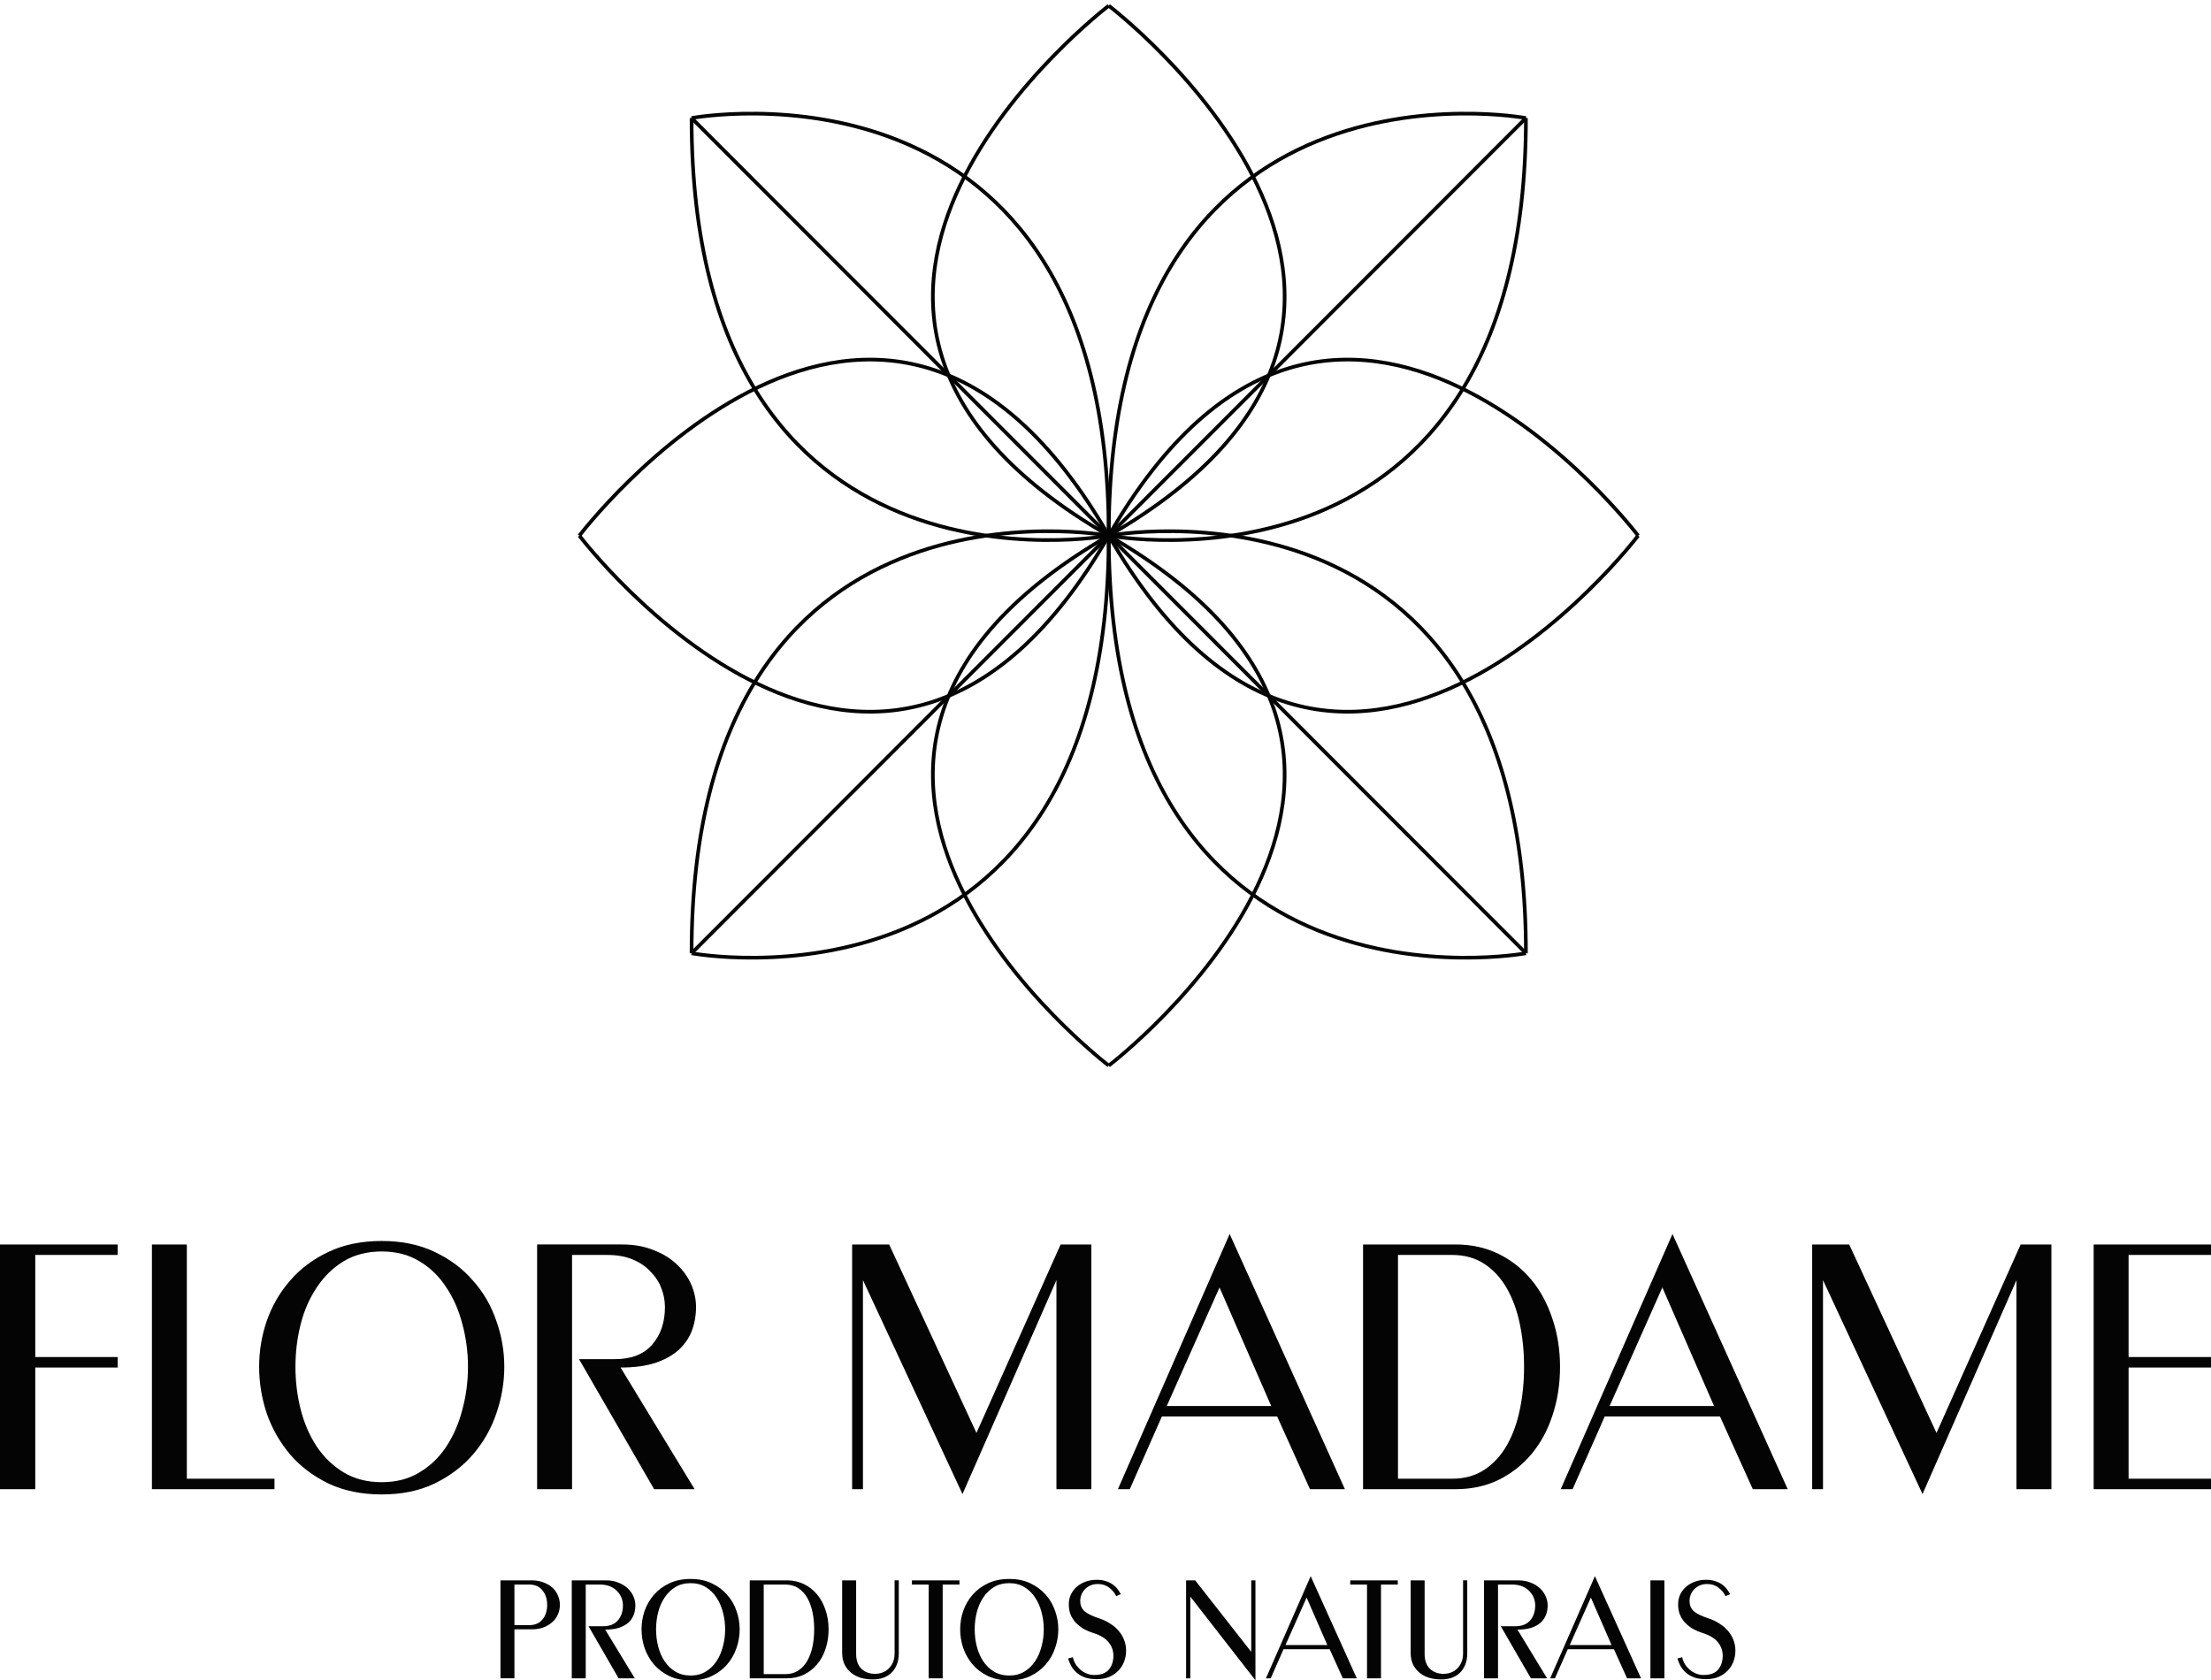 <svg width="417" height="317" viewBox="0 0 417 317" fill="none" xmlns="http://www.w3.org/2000/svg">
  <g clip-path="url(#clip0_31_388)">
    <path
      d="M22.197 236.738V234.76H0V280.925H6.653V257.974H22.197V255.996H6.653V236.738H22.197ZM35.238 278.946V234.76H28.652V280.925H51.771V278.946H35.238ZM95.111 257.842C95.111 254.853 94.606 251.951 93.596 249.137C92.63 246.279 91.159 243.751 89.183 241.553C87.251 239.31 84.836 237.508 81.938 236.145C79.084 234.782 75.768 234.1 71.992 234.1C68.216 234.1 64.878 234.782 61.98 236.145C59.082 237.508 56.667 239.31 54.735 241.553C52.803 243.751 51.332 246.279 50.322 249.137C49.356 251.951 48.873 254.853 48.873 257.842C48.873 260.832 49.356 263.778 50.322 266.68C51.332 269.537 52.803 272.109 54.735 274.396C56.667 276.638 59.082 278.463 61.98 279.87C64.878 281.233 68.216 281.914 71.992 281.914C75.768 281.914 79.084 281.233 81.938 279.87C84.836 278.463 87.251 276.638 89.183 274.396C91.159 272.109 92.63 269.537 93.596 266.68C94.606 263.778 95.111 260.832 95.111 257.842ZM55.723 257.842C55.723 255.072 56.052 252.39 56.711 249.796C57.37 247.202 58.38 244.894 59.741 242.872C61.102 240.805 62.793 239.156 64.812 237.925C66.876 236.694 69.269 236.079 71.992 236.079C74.714 236.079 77.085 236.694 79.105 237.925C81.169 239.156 82.86 240.805 84.177 242.872C85.538 244.894 86.548 247.202 87.207 249.796C87.91 252.39 88.261 255.072 88.261 257.842C88.261 260.612 87.91 263.294 87.207 265.888C86.548 268.482 85.538 270.812 84.177 272.879C82.86 274.901 81.169 276.528 79.105 277.759C77.085 278.99 74.714 279.606 71.992 279.606C69.269 279.606 66.876 278.99 64.812 277.759C62.793 276.528 61.102 274.901 59.741 272.879C58.38 270.812 57.37 268.482 56.711 265.888C56.052 263.294 55.723 260.612 55.723 257.842ZM107.889 280.925V236.738H114.541C116.386 236.738 117.988 237.024 119.35 237.595C120.711 238.166 121.831 238.936 122.709 239.903C123.631 240.827 124.312 241.882 124.751 243.069C125.19 244.212 125.41 245.377 125.41 246.564C125.41 249.466 124.597 251.84 122.972 253.687C121.392 255.49 119.064 256.391 115.991 256.391H109.206L123.368 280.924H131.008L117.045 257.974C119.591 257.974 121.765 257.688 123.565 257.117C125.366 256.501 126.837 255.688 127.978 254.677C129.12 253.622 129.954 252.412 130.481 251.049C131.009 249.642 131.272 248.148 131.272 246.565C131.272 245.114 130.965 243.685 130.35 242.278C129.736 240.871 128.835 239.618 127.65 238.519C126.464 237.376 124.993 236.474 123.237 235.815C121.524 235.111 119.57 234.759 117.375 234.759H101.303V280.924L107.889 280.925ZM160.714 234.76V280.925H162.756V241.487L181.528 281.848L199.246 241.487V280.925H205.832V234.76H200.036L184.162 270.307L167.696 234.76H160.714ZM231.915 232.781L210.838 280.925H213.077L219.137 267.207H240.873L247.065 280.925H253.651L231.915 232.781ZM230.005 242.872L239.754 265.229H220.059L230.005 242.872ZM294.225 257.842C294.225 254.589 293.742 251.555 292.777 248.741C291.854 245.927 290.537 243.487 288.825 241.421C287.112 239.354 285.048 237.727 282.633 236.54C280.218 235.353 277.518 234.76 274.532 234.76H257.077V280.925H274.532C277.474 280.925 280.152 280.353 282.567 279.21C284.982 278.023 287.046 276.418 288.759 274.396C290.515 272.329 291.854 269.889 292.777 267.075C293.742 264.218 294.225 261.14 294.225 257.842ZM263.663 278.946V236.738H273.872C276.244 236.738 278.285 237.31 279.998 238.453C281.71 239.596 283.115 241.135 284.213 243.069C285.311 245.004 286.123 247.246 286.65 249.796C287.178 252.346 287.442 255.028 287.442 257.842C287.442 260.656 287.178 263.338 286.65 265.888C286.123 268.438 285.311 270.681 284.213 272.615C283.115 274.55 281.71 276.088 279.998 277.232C278.285 278.375 276.244 278.946 273.872 278.946H263.663ZM315.434 232.781L294.357 280.925H296.596L302.656 267.207H324.392L330.583 280.925H337.17L315.434 232.781ZM313.524 242.872L323.272 265.229H303.578L313.524 242.872ZM341.781 234.76V280.925H343.822V241.487L362.594 281.848L380.312 241.487V280.925H386.899V234.76H381.103L365.229 270.307L348.762 234.76H341.781ZM417 236.738V234.76H394.869V280.925H417V278.946H401.456V257.974H417V255.996H401.456V236.738H417Z"
      fill="#040404" />
    <path
      d="M105.594 302.743C105.594 302.092 105.462 301.485 105.199 300.921C104.953 300.34 104.592 299.847 104.118 299.442C103.661 299.038 103.107 298.721 102.457 298.491C101.807 298.245 101.077 298.122 100.268 298.122H94.388V316.603H97.025V307.362H100.268C101.077 307.362 101.806 307.248 102.457 307.019C103.107 306.773 103.66 306.448 104.118 306.043C104.592 305.639 104.953 305.155 105.199 304.592C105.462 304.028 105.594 303.411 105.594 302.743ZM103.195 302.743C103.195 303.852 102.904 304.767 102.324 305.489C101.744 306.21 100.9 306.571 99.793 306.571H97.024V298.914H99.793C100.882 298.914 101.717 299.275 102.297 299.996C102.895 300.718 103.195 301.634 103.195 302.743ZM110.472 316.604V298.914H113.136C113.874 298.914 114.515 299.029 115.061 299.257C115.606 299.486 116.054 299.794 116.406 300.182C116.776 300.552 117.048 300.975 117.224 301.45C117.399 301.907 117.487 302.373 117.487 302.848C117.487 304.01 117.162 304.961 116.512 305.7C115.879 306.421 114.947 306.782 113.717 306.782H111.001L116.67 316.604H119.729L114.139 307.415C115.158 307.415 116.028 307.301 116.749 307.072C117.47 306.826 118.059 306.501 118.516 306.096C118.973 305.674 119.307 305.19 119.517 304.645C119.728 304.081 119.834 303.483 119.834 302.849C119.834 302.268 119.71 301.696 119.464 301.133C119.218 300.57 118.858 300.068 118.384 299.628C117.909 299.171 117.32 298.81 116.617 298.546C115.932 298.264 115.15 298.123 114.27 298.123H107.836V316.605L110.472 316.604ZM139.505 307.363C139.505 306.166 139.303 305.004 138.899 303.878C138.512 302.734 137.923 301.722 137.132 300.842C136.359 299.943 135.392 299.222 134.232 298.677C133.089 298.131 131.762 297.858 130.25 297.858C128.738 297.858 127.402 298.131 126.242 298.677C125.082 299.222 124.115 299.944 123.341 300.842C122.568 301.722 121.979 302.734 121.574 303.878C121.188 305.004 120.995 306.166 120.995 307.363C120.995 308.56 121.188 309.739 121.574 310.901C121.978 312.045 122.567 313.075 123.341 313.99C124.115 314.888 125.081 315.619 126.242 316.182C127.402 316.727 128.738 317 130.25 317C131.762 317 133.089 316.727 134.232 316.182C135.392 315.618 136.359 314.888 137.132 313.99C137.923 313.075 138.512 312.046 138.899 310.901C139.303 309.739 139.505 308.56 139.505 307.363ZM123.736 307.363C123.736 306.254 123.868 305.18 124.131 304.142C124.395 303.103 124.8 302.179 125.345 301.37C125.89 300.542 126.567 299.882 127.375 299.389C128.201 298.897 129.16 298.65 130.249 298.65C131.339 298.65 132.289 298.897 133.097 299.389C133.924 299.882 134.6 300.542 135.128 301.37C135.673 302.179 136.077 303.103 136.341 304.142C136.622 305.18 136.763 306.254 136.763 307.363C136.763 308.472 136.622 309.546 136.341 310.584C136.077 311.623 135.673 312.556 135.128 313.383C134.6 314.193 133.923 314.844 133.097 315.337C132.288 315.829 131.339 316.076 130.249 316.076C129.159 316.076 128.201 315.829 127.375 315.337C126.566 314.844 125.89 314.193 125.345 313.383C124.8 312.556 124.395 311.622 124.131 310.584C123.868 309.546 123.736 308.472 123.736 307.363ZM156.275 307.363C156.275 306.061 156.082 304.846 155.696 303.72C155.326 302.593 154.799 301.616 154.114 300.789C153.429 299.961 152.602 299.31 151.635 298.835C150.668 298.36 149.587 298.122 148.392 298.122H141.404V316.604H148.392C149.57 316.604 150.642 316.375 151.609 315.918C152.575 315.443 153.402 314.801 154.088 313.991C154.79 313.163 155.327 312.186 155.696 311.06C156.082 309.916 156.275 308.683 156.275 307.363ZM144.04 315.812V298.914H148.127C149.076 298.914 149.894 299.143 150.58 299.601C151.265 300.058 151.827 300.674 152.267 301.449C152.707 302.223 153.032 303.121 153.242 304.142C153.453 305.163 153.558 306.236 153.558 307.363C153.558 308.489 153.453 309.563 153.242 310.584C153.032 311.605 152.707 312.502 152.267 313.277C151.828 314.051 151.266 314.667 150.58 315.125C149.894 315.582 149.077 315.811 148.127 315.811L144.04 315.812ZM161.47 312.01V298.122H158.833V311.772C158.833 312.617 158.983 313.357 159.282 313.99C159.598 314.624 160.02 315.152 160.548 315.574C161.075 315.996 161.69 316.313 162.394 316.524C163.096 316.717 163.844 316.814 164.635 316.814C165.32 316.814 165.953 316.717 166.534 316.524C167.132 316.313 167.65 316.005 168.089 315.599C168.529 315.177 168.871 314.667 169.117 314.068C169.381 313.452 169.513 312.73 169.513 311.903V298.121H168.722V311.929C168.722 312.563 168.616 313.118 168.406 313.593C168.195 314.068 167.913 314.473 167.561 314.808C167.227 315.125 166.84 315.362 166.401 315.52C165.962 315.678 165.514 315.757 165.056 315.757C164.001 315.757 163.139 315.44 162.471 314.806C161.804 314.155 161.47 313.225 161.47 312.01ZM180.957 298.122H171.991V298.914H175.155V316.604H177.793V298.914H180.957V298.122ZM199.6 307.363C199.6 306.166 199.398 305.004 198.994 303.878C198.607 302.734 198.018 301.722 197.227 300.842C196.454 299.943 195.487 299.222 194.327 298.677C193.184 298.131 191.857 297.858 190.345 297.858C188.833 297.858 187.497 298.131 186.337 298.677C185.176 299.222 184.21 299.944 183.436 300.842C182.663 301.722 182.074 302.734 181.669 303.878C181.283 305.004 181.09 306.166 181.09 307.363C181.09 308.56 181.283 309.739 181.669 310.901C182.074 312.045 182.663 313.075 183.436 313.99C184.21 314.888 185.176 315.619 186.337 316.182C187.497 316.727 188.833 317 190.345 317C191.857 317 193.184 316.727 194.327 316.182C195.487 315.618 196.454 314.888 197.227 313.99C198.018 313.075 198.607 312.046 198.994 310.901C199.398 309.739 199.6 308.56 199.6 307.363ZM183.831 307.363C183.831 306.254 183.963 305.18 184.227 304.142C184.49 303.103 184.895 302.179 185.44 301.37C185.985 300.542 186.662 299.882 187.47 299.389C188.297 298.897 189.255 298.65 190.345 298.65C191.434 298.65 192.384 298.897 193.192 299.389C194.019 299.882 194.696 300.542 195.223 301.37C195.768 302.179 196.172 303.103 196.436 304.142C196.717 305.18 196.858 306.254 196.858 307.363C196.858 308.472 196.717 309.546 196.436 310.584C196.172 311.623 195.768 312.556 195.223 313.383C194.695 314.193 194.019 314.844 193.192 315.337C192.384 315.829 191.434 316.076 190.345 316.076C189.255 316.076 188.296 315.829 187.47 315.337C186.661 314.844 185.985 314.193 185.44 313.383C184.895 312.556 184.49 311.622 184.227 310.584C183.963 309.546 183.831 308.472 183.831 307.363ZM210.517 301.106L211.387 300.736C211.229 300.419 211.027 300.102 210.781 299.785C210.535 299.45 210.236 299.16 209.884 298.913C209.532 298.649 209.101 298.438 208.592 298.28C208.1 298.104 207.519 298.017 206.851 298.017C206.113 298.017 205.419 298.131 204.768 298.36C204.136 298.588 203.582 298.905 203.107 299.309C202.632 299.714 202.255 300.207 201.973 300.788C201.709 301.351 201.578 301.976 201.578 302.662C201.578 303.226 201.657 303.771 201.815 304.299C201.99 304.827 202.262 305.329 202.632 305.804C203.002 306.262 203.485 306.693 204.082 307.099C204.698 307.485 205.453 307.82 206.35 308.103C207.633 308.525 208.556 309.106 209.118 309.845C209.699 310.567 209.989 311.394 209.989 312.327C209.989 313.401 209.699 314.281 209.118 314.967C208.556 315.637 207.641 315.972 206.376 315.972C205.884 315.972 205.418 315.884 204.979 315.708C204.54 315.532 204.144 315.295 203.792 314.995C203.44 314.696 203.133 314.344 202.869 313.94C202.623 313.535 202.447 313.095 202.341 312.619L201.444 312.856C201.584 313.349 201.786 313.833 202.05 314.308C202.314 314.765 202.656 315.179 203.078 315.549C203.499 315.919 204.018 316.218 204.633 316.447C205.249 316.658 205.987 316.764 206.848 316.764C207.728 316.764 208.51 316.623 209.195 316.341C209.88 316.042 210.461 315.646 210.936 315.153C211.41 314.66 211.77 314.088 212.017 313.437C212.263 312.786 212.386 312.1 212.386 311.377C212.386 310.674 212.263 310.005 212.017 309.371C211.77 308.737 211.428 308.165 210.989 307.654C210.549 307.126 210.013 306.669 209.38 306.282C208.764 305.878 208.088 305.552 207.35 305.306C206.049 304.884 205.117 304.435 204.555 303.959C204.01 303.466 203.737 302.815 203.737 302.005C203.737 301.583 203.816 301.178 203.974 300.79C204.132 300.404 204.351 300.069 204.632 299.788C204.931 299.488 205.283 299.251 205.687 299.075C206.091 298.899 206.548 298.812 207.057 298.812C207.901 298.812 208.622 299.049 209.22 299.524C209.818 299.982 210.253 300.507 210.517 301.106ZM223.701 298.122V316.604H224.492V301.185L236.78 316.974V298.122H235.989V311.614L225.415 298.122H223.701ZM247.196 297.33L238.758 316.604H239.655L242.081 311.112H250.782L253.261 316.604H255.898L247.196 297.33ZM246.431 301.37L250.334 310.32H242.449L246.431 301.37ZM263.624 298.122H254.658V298.914H257.822V316.604H260.459V298.914H263.624V298.122ZM268.687 312.01V298.122H266.05V311.772C266.05 312.617 266.199 313.357 266.498 313.99C266.815 314.624 267.237 315.152 267.764 315.574C268.292 315.996 268.907 316.313 269.61 316.524C270.313 316.717 271.06 316.814 271.851 316.814C272.537 316.814 273.17 316.717 273.75 316.524C274.348 316.313 274.867 316.005 275.306 315.599C275.745 315.177 276.088 314.667 276.334 314.068C276.597 313.452 276.729 312.73 276.729 311.903V298.121H275.938V311.929C275.938 312.563 275.833 313.118 275.622 313.593C275.411 314.068 275.13 314.473 274.778 314.808C274.444 315.125 274.057 315.362 273.618 315.52C273.179 315.678 272.731 315.757 272.274 315.757C271.219 315.757 270.358 315.44 269.69 314.806C269.022 314.155 268.687 313.225 268.687 312.01ZM282.53 316.604V298.914H285.194C285.932 298.914 286.574 299.029 287.119 299.257C287.664 299.486 288.112 299.794 288.464 300.182C288.834 300.552 289.106 300.975 289.282 301.45C289.457 301.907 289.545 302.373 289.545 302.848C289.545 304.01 289.22 304.961 288.57 305.7C287.937 306.421 287.005 306.782 285.775 306.782H283.059L288.728 316.604H291.787L286.197 307.415C287.216 307.415 288.087 307.301 288.807 307.072C289.528 306.826 290.117 306.501 290.574 306.096C291.031 305.674 291.365 305.19 291.575 304.645C291.786 304.081 291.892 303.483 291.892 302.849C291.892 302.268 291.768 301.696 291.522 301.133C291.276 300.57 290.916 300.068 290.442 299.628C289.967 299.171 289.378 298.81 288.675 298.546C287.99 298.264 287.207 298.123 286.328 298.123H279.894V316.605L282.53 316.604ZM300.804 297.33L292.366 316.604H293.263L295.689 311.112H304.391L306.869 316.604H309.506L300.804 297.33ZM300.04 301.37L303.942 310.32H296.058L300.04 301.37ZM311.273 316.604H313.91V298.122H311.273V316.604ZM325.433 301.106L326.303 300.736C326.146 300.419 325.944 300.102 325.698 299.785C325.452 299.45 325.153 299.16 324.801 298.913C324.449 298.649 324.018 298.438 323.508 298.28C323.016 298.104 322.436 298.017 321.768 298.017C321.03 298.017 320.335 298.131 319.685 298.36C319.052 298.588 318.498 298.905 318.023 299.309C317.549 299.714 317.171 300.207 316.89 300.788C316.626 301.351 316.494 301.976 316.494 302.662C316.494 303.226 316.573 303.771 316.731 304.299C316.906 304.827 317.179 305.329 317.548 305.804C317.918 306.262 318.401 306.693 318.998 307.099C319.614 307.485 320.37 307.82 321.266 308.103C322.549 308.525 323.472 309.106 324.035 309.845C324.615 310.567 324.905 311.394 324.905 312.327C324.905 313.401 324.615 314.281 324.035 314.967C323.472 315.637 322.558 315.972 321.292 315.972C320.8 315.972 320.335 315.884 319.895 315.708C319.456 315.532 319.061 315.295 318.709 314.995C318.357 314.696 318.049 314.344 317.785 313.94C317.539 313.535 317.363 313.095 317.257 312.619L316.36 312.856C316.501 313.349 316.703 313.833 316.966 314.308C317.23 314.765 317.573 315.179 317.994 315.549C318.416 315.919 318.934 316.218 319.55 316.447C320.166 316.658 320.904 316.764 321.765 316.764C322.644 316.764 323.426 316.623 324.112 316.341C324.797 316.042 325.377 315.646 325.852 315.153C326.327 314.66 326.687 314.088 326.933 313.437C327.179 312.786 327.302 312.1 327.302 311.377C327.302 310.674 327.179 310.005 326.933 309.371C326.687 308.737 326.344 308.165 325.905 307.654C325.466 307.126 324.93 306.669 324.297 306.282C323.681 305.878 323.004 305.552 322.266 305.306C320.965 304.884 320.033 304.435 319.471 303.959C318.926 303.466 318.654 302.815 318.654 302.005C318.654 301.583 318.732 301.178 318.89 300.79C319.048 300.404 319.268 300.069 319.549 299.788C319.848 299.488 320.2 299.251 320.603 299.075C321.007 298.899 321.464 298.812 321.974 298.812C322.818 298.812 323.539 299.049 324.136 299.524C324.734 299.982 325.169 300.507 325.433 301.106Z"
      fill="#040404" />
    <path d="M209.113 101.047C209.113 101.047 130.433 115.717 130.433 22.268" stroke="#040404"
      stroke-width="0.695" />
    <path d="M130.433 22.267C130.433 22.267 209.113 7.598 209.113 101.047" stroke="#040404"
      stroke-width="0.695" />
    <path d="M209.113 101.047C209.113 101.047 287.792 115.717 287.792 22.268" stroke="#040404"
      stroke-width="0.695" />
    <path d="M287.792 22.267C287.792 22.267 209.113 7.598 209.113 101.047" stroke="#040404"
      stroke-width="0.695" />
    <path d="M209.113 101.047C209.113 101.047 130.433 86.377 130.433 179.826" stroke="#040404"
      stroke-width="0.695" />
    <path d="M130.433 179.826C130.433 179.826 209.113 194.496 209.113 101.047" stroke="#040404"
      stroke-width="0.695" />
    <path d="M209.113 101.047C209.113 101.047 287.792 86.377 287.792 179.826" stroke="#040404"
      stroke-width="0.695" />
    <path d="M287.792 179.826C287.792 179.826 209.113 194.496 209.113 101.047" stroke="#040404"
      stroke-width="0.695" />
    <path d="M209.113 201.015C209.113 201.015 134.474 144.195 209.113 101.047" stroke="#040404"
      stroke-width="0.695" />
    <path d="M209.113 201.015C209.113 201.015 283.752 144.195 209.113 101.047" stroke="#040404"
      stroke-width="0.695" />
    <path d="M209.113 1.078C209.113 1.078 134.474 57.899 209.113 101.047" stroke="#040404"
      stroke-width="0.695" />
    <path d="M209.113 1.078C209.113 1.078 283.752 57.899 209.113 101.047" stroke="#040404"
      stroke-width="0.695" />
    <path d="M109.271 101.047C109.271 101.047 166.02 26.313 209.113 101.047" stroke="#040404"
      stroke-width="0.695" />
    <path d="M109.271 101.047C109.271 101.047 166.02 175.781 209.113 101.047" stroke="#040404"
      stroke-width="0.695" />
    <path d="M308.954 101.047C308.954 101.047 252.206 26.313 209.113 101.047" stroke="#040404"
      stroke-width="0.695" />
    <path d="M308.954 101.047C308.954 101.047 252.206 175.781 209.113 101.047" stroke="#040404"
      stroke-width="0.695" />
    <path d="M130.433 22.268L287.76 179.794" stroke="#040404" stroke-width="0.695" />
    <path d="M287.792 22.268L130.465 179.794" stroke="#040404" stroke-width="0.695" />
  </g>
  <defs>
    <clipPath id="clip0_31_388">
      <rect width="417" height="317" fill="white" />
    </clipPath>
  </defs>
</svg>